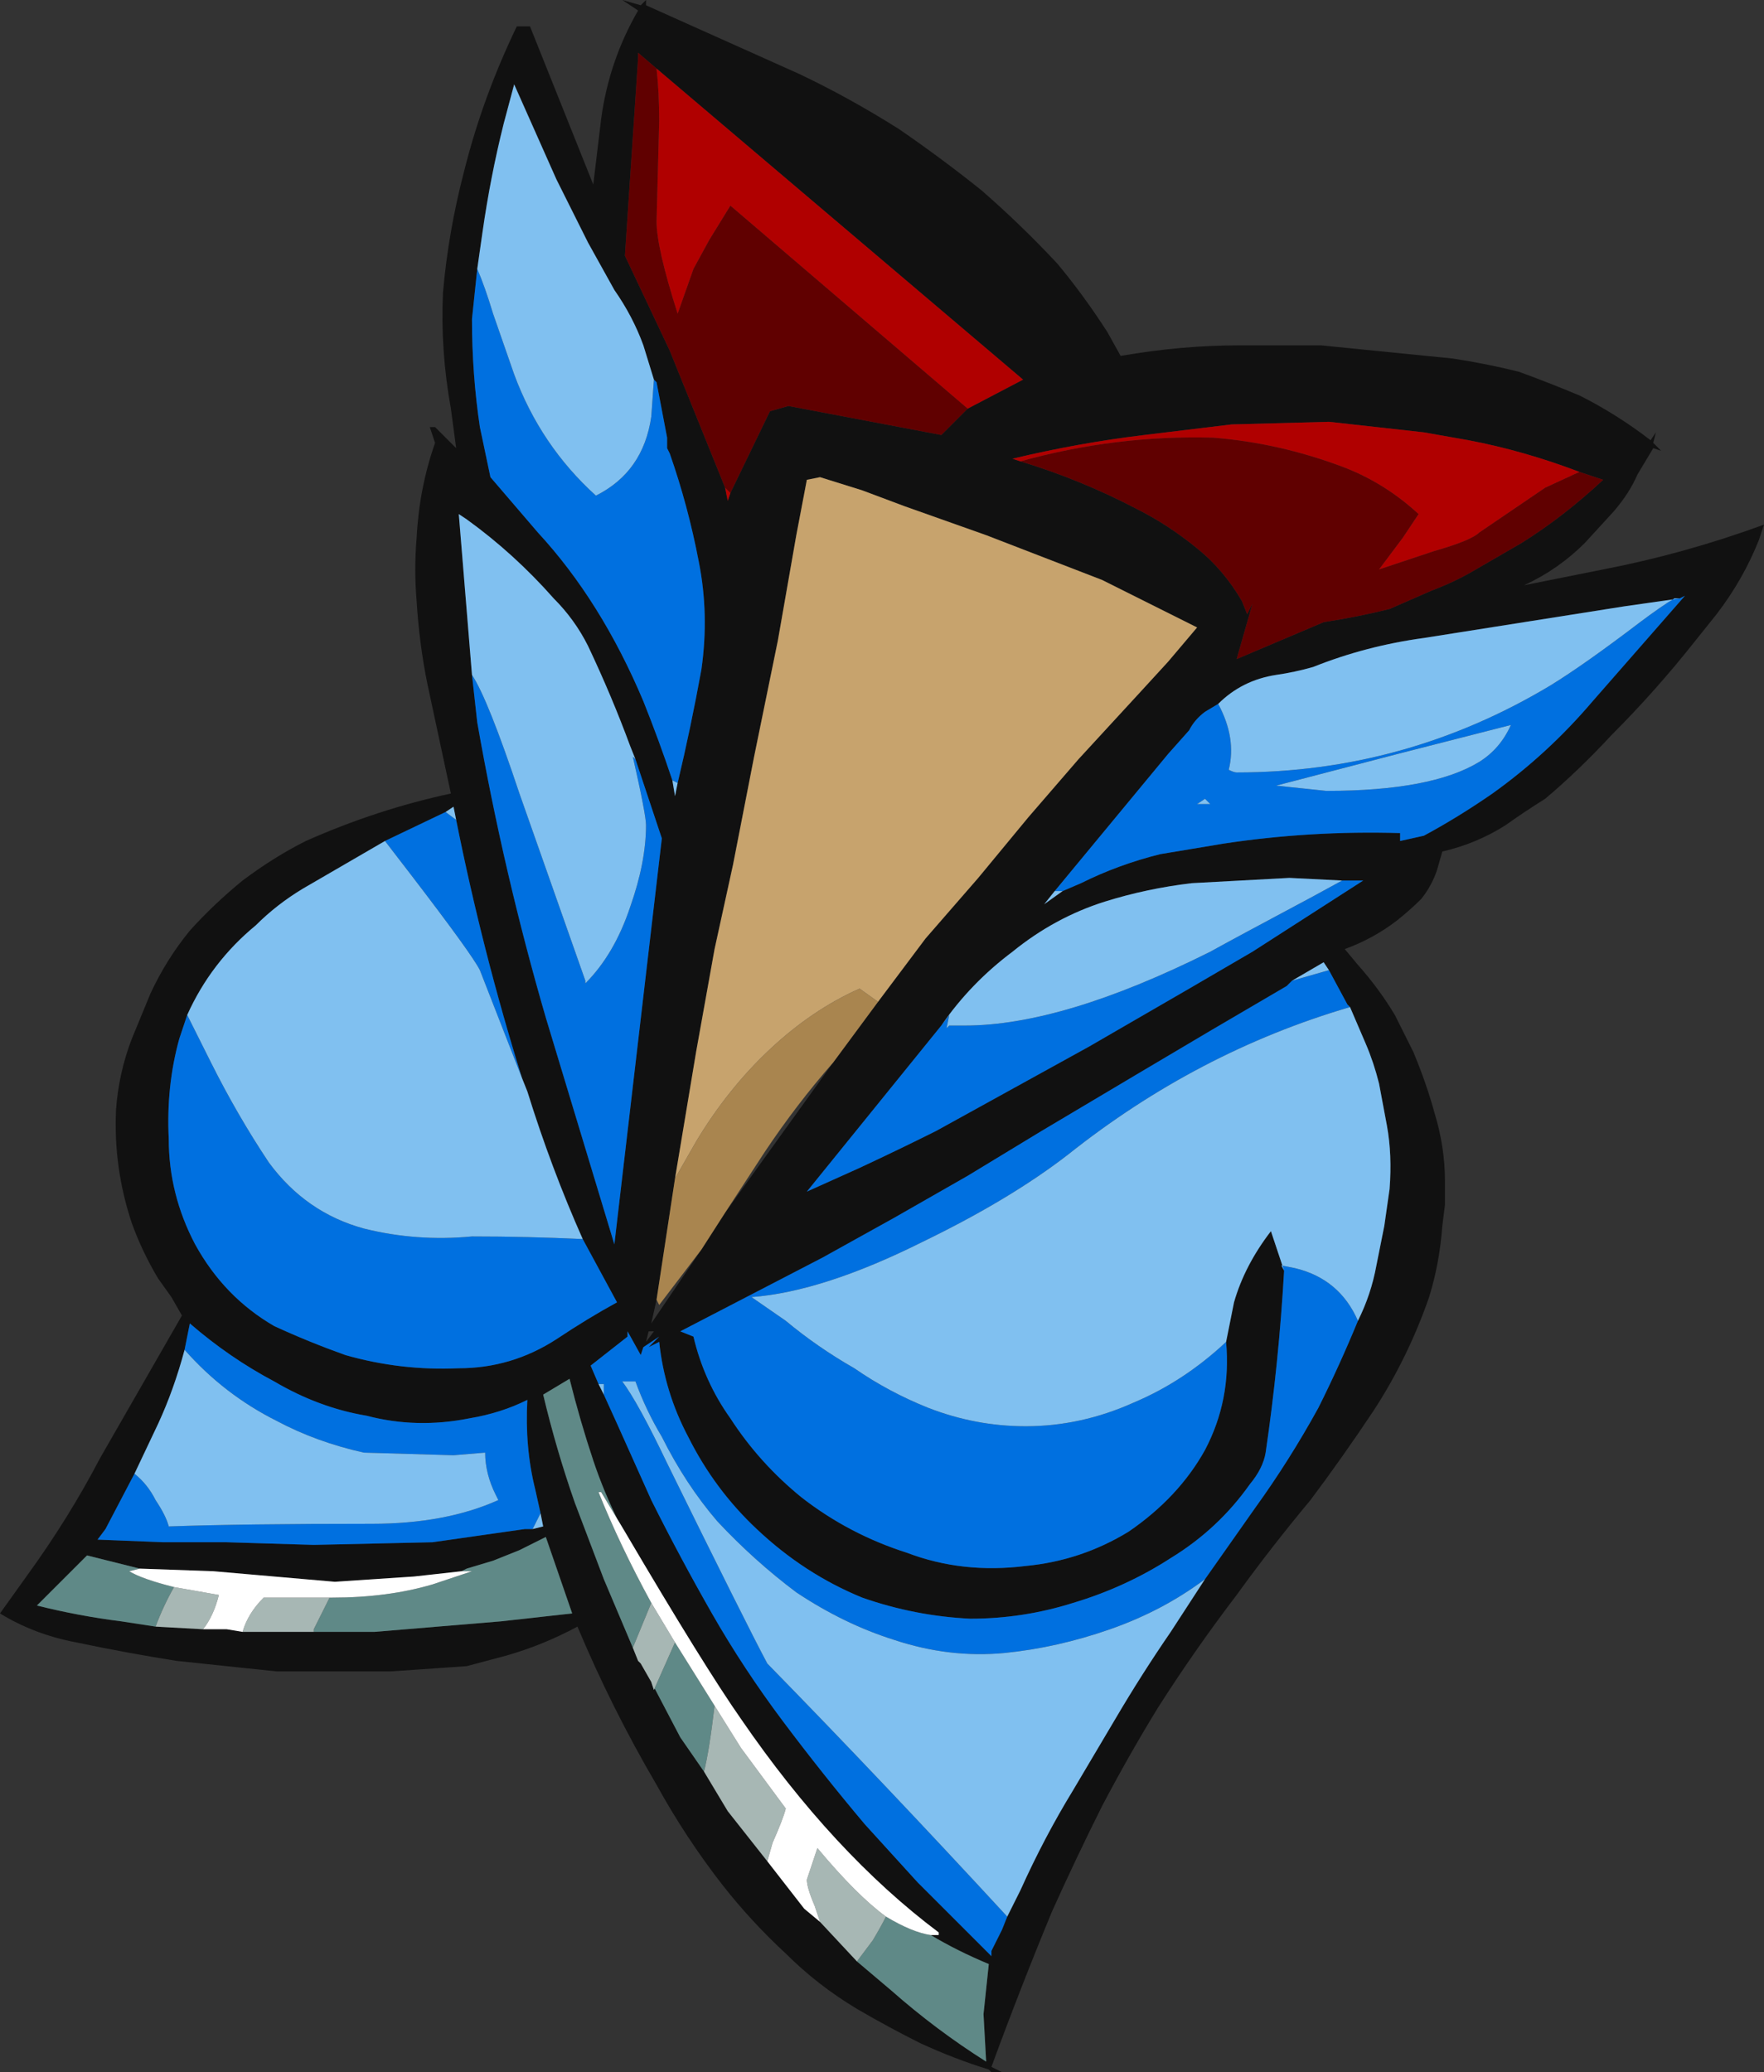 <?xml version="1.0" encoding="UTF-8" standalone="no"?>
<svg xmlns:ffdec="https://www.free-decompiler.com/flash" xmlns:xlink="http://www.w3.org/1999/xlink" ffdec:objectType="shape" height="39.3px" width="33.45px" xmlns="http://www.w3.org/2000/svg">
  <rect width="100%" height="100%" fill="#333333" stroke="none"/>
  <g transform="matrix(1.0, 0.0, 0.0, 1.0, 18.6, 21.85)">
    <path d="M1.45 -16.85 Q1.95 -16.25 2.4 -15.55 L2.65 -15.1 Q3.8 -15.3 4.9 -15.3 L6.45 -15.3 8.95 -15.05 Q9.6 -14.95 10.2 -14.8 10.75 -14.6 11.35 -14.35 12.05 -14.0 12.7 -13.5 L12.8 -13.65 12.75 -13.45 12.9 -13.3 12.75 -13.35 12.45 -12.85 Q12.3 -12.5 12.0 -12.15 L11.45 -11.55 Q10.95 -11.05 10.3 -10.75 L11.8 -11.05 Q13.35 -11.35 14.85 -11.9 L14.75 -11.6 Q14.45 -10.85 13.95 -10.2 L13.55 -9.7 Q12.8 -8.75 11.95 -7.9 11.35 -7.25 10.7 -6.7 10.3 -6.45 9.95 -6.2 9.4 -5.85 8.75 -5.7 L8.65 -5.35 Q8.55 -5.05 8.35 -4.8 8.15 -4.6 7.9 -4.4 7.45 -4.05 6.9 -3.85 L7.15 -3.55 Q7.55 -3.1 7.85 -2.6 L8.2 -1.9 Q8.45 -1.3 8.6 -0.75 8.8 -0.1 8.8 0.55 L8.8 1.0 8.75 1.4 Q8.7 2.1 8.5 2.75 8.1 3.9 7.45 4.9 6.85 5.8 6.25 6.6 5.5 7.5 4.85 8.4 4.05 9.45 3.35 10.55 2.8 11.45 2.3 12.4 1.8 13.4 1.35 14.4 0.75 15.85 0.2 17.35 L0.4 17.45 0.2 17.45 0.15 17.4 Q-0.5 17.2 -1.15 16.9 -1.75 16.6 -2.35 16.25 -3.1 15.8 -3.7 15.2 -4.35 14.6 -4.9 13.9 -5.6 13.0 -6.15 12.0 -7.0 10.55 -7.65 9.0 -8.3 9.35 -9.0 9.55 L-9.75 9.75 -11.2 9.85 -13.35 9.85 -15.25 9.65 Q-16.2 9.5 -17.15 9.3 -17.95 9.15 -18.6 8.75 L-18.1 8.05 Q-17.3 6.95 -16.7 5.8 L-15.15 3.1 -15.35 2.75 -15.6 2.4 Q-15.9 1.9 -16.1 1.35 -16.45 0.3 -16.4 -0.8 -16.35 -1.5 -16.1 -2.15 L-15.75 -3.0 Q-15.45 -3.65 -15.0 -4.2 -14.55 -4.7 -14.0 -5.15 -13.4 -5.6 -12.8 -5.9 -11.45 -6.5 -10.05 -6.8 L-10.5 -8.9 Q-10.65 -9.65 -10.7 -10.45 -10.75 -11.05 -10.7 -11.65 -10.65 -12.6 -10.35 -13.45 L-10.45 -13.75 -10.35 -13.75 -9.95 -13.35 -10.05 -14.1 Q-10.25 -15.2 -10.2 -16.3 -10.1 -17.45 -9.8 -18.6 -9.45 -20.0 -8.8 -21.35 L-8.55 -21.35 -7.35 -18.35 -7.2 -19.6 Q-7.05 -20.7 -6.5 -21.65 L-6.8 -21.85 -6.45 -21.75 -6.35 -21.85 -6.35 -21.75 -3.45 -20.45 Q-2.5 -20.0 -1.55 -19.4 -0.75 -18.85 0.0 -18.25 0.75 -17.6 1.45 -16.85 M11.35 -12.9 Q10.3 -13.3 9.25 -13.5 L8.4 -13.65 6.6 -13.85 4.75 -13.8 3.1 -13.6 Q1.85 -13.45 0.6 -13.15 L0.75 -13.1 Q1.9 -12.75 2.95 -12.2 3.55 -11.9 4.1 -11.45 4.6 -11.05 4.95 -10.45 L5.05 -10.2 5.15 -10.4 4.85 -9.35 6.5 -10.05 Q7.15 -10.15 7.75 -10.3 L8.55 -10.65 Q8.95 -10.8 9.3 -11.0 L10.25 -11.55 Q11.05 -12.05 11.8 -12.75 L11.35 -12.9 M13.25 -10.5 L12.2 -10.35 8.4 -9.75 Q7.3 -9.6 6.3 -9.2 5.95 -9.1 5.6 -9.05 4.95 -8.95 4.5 -8.5 L4.25 -8.35 Q4.05 -8.2 3.95 -8.0 L3.55 -7.55 1.4 -4.95 1.2 -4.7 1.55 -4.95 1.9 -5.1 Q2.6 -5.45 3.4 -5.65 L4.6 -5.85 Q6.25 -6.1 7.95 -6.05 L7.95 -5.9 8.4 -6.0 Q9.05 -6.35 9.7 -6.8 10.75 -7.55 11.6 -8.55 L13.35 -10.55 13.25 -10.5 M-1.95 -2.85 L-1.05 -4.05 -0.05 -5.2 0.9 -6.35 1.85 -7.45 3.0 -8.7 3.55 -9.3 4.1 -9.95 2.3 -10.85 0.1 -11.7 -1.45 -12.25 -2.25 -12.55 -3.05 -12.8 -3.3 -12.75 -3.5 -11.7 -3.85 -9.7 -4.3 -7.5 -4.7 -5.45 -5.05 -3.85 -5.4 -1.9 -5.8 0.5 -6.15 2.8 -6.25 3.25 -5.3 1.85 -4.85 1.15 -2.8 -1.7 -1.95 -2.85 M6.85 -5.15 L5.85 -5.2 4.0 -5.1 Q3.15 -5.0 2.35 -4.75 1.4 -4.45 0.6 -3.8 -0.2 -3.2 -0.75 -2.4 L-3.3 0.75 -2.3 0.3 Q-1.55 -0.05 -0.85 -0.4 L2.05 -2.0 3.95 -3.1 5.15 -3.8 7.25 -5.15 6.85 -5.15 M5.9 -3.25 L5.8 -3.15 4.35 -2.3 3.0 -1.5 1.15 -0.4 -0.25 0.45 -1.65 1.25 -3.0 2.0 -5.7 3.4 -5.45 3.5 Q-5.25 4.35 -4.75 5.05 -4.2 5.9 -3.4 6.55 -2.5 7.25 -1.4 7.6 -0.35 8.0 0.85 7.85 1.9 7.75 2.8 7.2 3.75 6.55 4.25 5.65 4.75 4.7 4.65 3.6 L4.8 2.85 Q5.0 2.15 5.5 1.5 L5.75 2.25 Q5.65 4.0 5.4 5.7 5.35 6.0 5.1 6.3 4.5 7.15 3.6 7.7 2.75 8.25 1.75 8.55 0.8 8.85 -0.2 8.85 -1.25 8.8 -2.25 8.45 -3.35 8.0 -4.25 7.15 -5.05 6.4 -5.55 5.4 -6.0 4.55 -6.1 3.6 L-6.3 3.7 -6.1 3.5 -6.4 3.7 -6.45 3.85 -6.7 3.4 -6.7 3.5 -7.4 4.05 -7.25 4.4 -7.15 4.6 -6.9 5.15 -6.25 6.6 Q-5.7 7.7 -5.1 8.75 -4.5 9.8 -3.75 10.8 -3.0 11.8 -2.2 12.75 L-1.2 13.85 0.2 15.25 0.2 15.15 0.4 14.75 0.5 14.5 0.75 14.0 Q1.2 13.0 1.75 12.1 L2.55 10.75 Q3.05 9.9 3.6 9.1 L4.25 8.1 5.2 6.75 Q5.85 5.85 6.4 4.85 6.8 4.05 7.15 3.2 7.4 2.7 7.5 2.15 L7.65 1.4 7.75 0.7 Q7.8 0.05 7.7 -0.5 L7.55 -1.3 Q7.45 -1.7 7.3 -2.05 L7.0 -2.75 6.95 -2.8 6.6 -3.45 6.5 -3.6 5.9 -3.25 M-6.5 -20.85 L-6.5 -20.75 -6.75 -17.0 -5.9 -15.2 -4.85 -12.6 -4.8 -12.35 -4.75 -12.5 -4.0 -14.05 -3.65 -14.15 -0.75 -13.6 -0.25 -14.1 0.8 -14.65 -6.15 -20.55 -6.5 -20.85 M-6.2 -14.65 L-6.4 -15.3 Q-6.6 -15.85 -6.95 -16.35 L-7.45 -17.25 -8.05 -18.45 -8.85 -20.25 -9.05 -19.5 Q-9.3 -18.5 -9.45 -17.45 L-9.55 -16.75 -9.65 -15.8 Q-9.65 -14.75 -9.5 -13.75 L-9.3 -12.8 -8.4 -11.75 Q-7.8 -11.1 -7.3 -10.3 -6.8 -9.5 -6.4 -8.55 -6.1 -7.8 -5.85 -7.05 L-5.8 -6.75 -5.75 -7.0 Q-5.5 -8.05 -5.3 -9.15 -5.15 -10.2 -5.35 -11.2 -5.55 -12.25 -5.9 -13.25 L-5.95 -13.35 -5.95 -13.55 -6.15 -14.6 -6.2 -14.65 M-11.3 -5.9 L-12.85 -5.0 Q-13.35 -4.7 -13.75 -4.3 -14.6 -3.6 -15.05 -2.6 L-15.2 -2.15 Q-15.45 -1.25 -15.4 -0.25 -15.4 0.8 -14.9 1.75 -14.35 2.75 -13.4 3.3 -12.75 3.6 -12.05 3.85 -11.0 4.15 -9.9 4.1 -8.9 4.1 -8.05 3.55 -7.45 3.15 -6.9 2.85 L-7.55 1.65 Q-8.15 0.3 -8.6 -1.15 L-8.7 -1.4 Q-9.45 -3.8 -9.95 -6.3 L-10.0 -6.55 -10.15 -6.45 -11.3 -5.9 M-6.55 -7.45 L-6.65 -7.7 Q-7.0 -8.65 -7.45 -9.6 -7.7 -10.1 -8.1 -10.5 -8.85 -11.35 -9.75 -12.0 L-9.9 -12.1 -9.65 -9.05 -9.55 -8.15 Q-9.05 -5.3 -8.25 -2.55 L-6.95 1.75 -6.05 -5.95 -6.55 -7.45 M-6.2 3.4 L-6.3 3.4 -6.35 3.6 -6.2 3.4 M-16.05 6.1 L-16.6 7.15 -16.75 7.35 -15.5 7.4 -14.3 7.4 -12.65 7.45 -10.4 7.4 -8.65 7.15 -8.5 7.15 -8.3 7.1 -8.35 6.85 -8.45 6.4 Q-8.65 5.6 -8.6 4.7 -9.1 4.95 -9.7 5.05 -10.7 5.25 -11.65 5.0 -12.55 4.85 -13.4 4.35 -14.25 3.9 -15.0 3.25 L-15.1 3.75 Q-15.3 4.5 -15.6 5.15 L-16.05 6.1 M-6.75 7.2 L-6.85 7.05 Q-7.15 6.45 -7.35 5.85 -7.6 5.1 -7.8 4.3 L-8.3 4.6 Q-8.05 5.65 -7.7 6.65 L-7.15 8.1 -6.6 9.4 -6.5 9.65 -6.45 9.7 -6.25 10.05 -5.7 11.1 -5.25 11.75 -4.8 12.5 -4.05 13.45 -3.35 14.35 -3.05 14.6 -2.35 15.35 -1.7 15.9 Q-0.85 16.65 0.1 17.25 L0.05 16.35 0.15 15.4 Q-0.45 15.15 -0.95 14.85 L-0.8 14.85 -0.8 14.8 Q-2.8 13.3 -4.55 10.75 -5.25 9.75 -6.75 7.2 M-12.65 9.1 L-11.5 9.1 -9.1 8.9 -7.75 8.75 -8.25 7.3 -8.75 7.55 -9.25 7.75 -9.75 7.9 -9.85 7.95 -10.75 8.05 -12.25 8.15 -14.55 7.95 -15.95 7.9 -16.95 7.65 -17.9 8.6 Q-17.1 8.8 -16.3 8.9 L-15.65 9.0 -14.75 9.05 -14.3 9.05 -14.0 9.1 -12.65 9.1" fill="#111111" fill-rule="evenodd" stroke="none"/>
    <path d="M13.25 -10.5 L13.35 -10.55 11.6 -8.55 Q10.75 -7.55 9.7 -6.8 9.05 -6.35 8.4 -6.0 L7.95 -5.9 7.95 -6.05 Q6.25 -6.1 4.6 -5.85 L3.4 -5.65 Q2.6 -5.45 1.9 -5.1 L1.55 -4.95 1.4 -4.95 3.55 -7.55 3.95 -8.0 Q4.05 -8.2 4.25 -8.35 L4.5 -8.5 Q4.85 -7.85 4.7 -7.25 4.8 -7.2 4.85 -7.2 8.05 -7.2 10.8 -8.85 11.45 -9.25 12.5 -10.05 12.9 -10.35 13.15 -10.5 L13.25 -10.5 M10.05 -8.1 L7.9 -7.55 5.6 -6.95 6.55 -6.85 Q8.55 -6.85 9.45 -7.4 9.85 -7.65 10.05 -8.1 M4.25 -6.7 L4.1 -6.6 4.35 -6.6 4.25 -6.7 M6.85 -5.15 L7.25 -5.15 5.15 -3.8 3.95 -3.1 2.05 -2.0 -0.85 -0.4 Q-1.55 -0.05 -2.3 0.3 L-3.3 0.75 -0.75 -2.4 -0.6 -2.6 -0.65 -2.35 -0.6 -2.4 -0.3 -2.4 Q1.55 -2.4 4.35 -3.8 4.8 -4.05 6.3 -4.85 L6.85 -5.15 M4.65 3.6 Q4.75 4.7 4.25 5.65 3.75 6.55 2.8 7.2 1.9 7.75 0.85 7.85 -0.35 8.0 -1.4 7.6 -2.5 7.25 -3.4 6.55 -4.2 5.9 -4.75 5.05 -5.25 4.35 -5.45 3.5 L-5.7 3.4 -3.0 2.0 -1.65 1.25 -0.25 0.45 1.15 -0.4 3.0 -1.5 4.35 -2.3 5.8 -3.15 5.9 -3.25 6.6 -3.45 6.95 -2.8 7.0 -2.75 Q4.1 -1.9 1.65 0.05 0.55 0.9 -1.1 1.7 -3.0 2.65 -4.35 2.75 L-3.7 3.2 Q-3.1 3.7 -2.4 4.1 -1.75 4.55 -1.0 4.85 -0.1 5.2 0.85 5.2 1.9 5.2 2.9 4.75 3.85 4.35 4.65 3.6 M7.15 3.2 Q6.8 4.05 6.4 4.85 5.85 5.85 5.2 6.75 L4.25 8.1 Q3.45 8.7 2.45 9.05 1.45 9.4 0.45 9.5 -0.6 9.6 -1.65 9.25 -2.6 8.95 -3.5 8.35 -4.3 7.75 -5.0 7.0 -5.6 6.3 -6.05 5.4 -6.35 4.9 -6.55 4.35 L-6.8 4.35 Q-6.5 4.75 -5.95 5.9 -4.45 8.95 -4.05 9.7 -1.85 11.95 0.5 14.5 L0.4 14.75 0.2 15.15 0.2 15.25 -1.2 13.85 -2.2 12.75 Q-3.0 11.8 -3.75 10.8 -4.5 9.8 -5.1 8.75 -5.7 7.7 -6.25 6.6 L-6.9 5.15 -7.15 4.6 -7.15 4.4 -7.25 4.4 -7.4 4.05 -6.7 3.5 -6.7 3.4 -6.45 3.85 -6.4 3.7 -6.1 3.5 -6.3 3.7 -6.1 3.6 Q-6.0 4.55 -5.55 5.4 -5.05 6.4 -4.25 7.15 -3.35 8.0 -2.25 8.45 -1.25 8.8 -0.2 8.85 0.8 8.85 1.75 8.55 2.75 8.25 3.6 7.7 4.5 7.15 5.1 6.3 5.35 6.0 5.4 5.7 5.65 4.0 5.75 2.25 L5.7 2.15 5.95 2.2 Q6.8 2.4 7.15 3.2 M-6.2 -14.65 L-6.15 -14.6 -5.95 -13.55 -5.95 -13.35 -5.9 -13.25 Q-5.55 -12.25 -5.35 -11.2 -5.15 -10.2 -5.3 -9.15 -5.5 -8.05 -5.75 -7.0 L-5.85 -7.05 Q-6.1 -7.8 -6.4 -8.55 -6.8 -9.5 -7.3 -10.3 -7.8 -11.1 -8.4 -11.75 L-9.3 -12.8 -9.5 -13.75 Q-9.65 -14.75 -9.65 -15.8 L-9.55 -16.75 Q-9.4 -16.4 -9.25 -15.9 L-8.85 -14.75 Q-8.35 -13.4 -7.3 -12.45 -6.4 -12.9 -6.25 -13.95 L-6.2 -14.65 M-11.3 -5.9 L-10.15 -6.45 -9.95 -6.3 Q-9.45 -3.8 -8.7 -1.4 L-8.6 -1.15 -8.7 -1.4 -9.5 -3.45 Q-9.65 -3.75 -10.8 -5.25 L-11.3 -5.9 M-7.55 1.65 L-6.9 2.85 Q-7.45 3.15 -8.05 3.55 -8.9 4.1 -9.9 4.1 -11.0 4.15 -12.05 3.85 -12.75 3.6 -13.4 3.3 -14.35 2.75 -14.9 1.75 -15.4 0.8 -15.4 -0.25 -15.45 -1.25 -15.2 -2.15 L-15.05 -2.6 -14.6 -1.7 Q-14.1 -0.7 -13.5 0.2 -12.8 1.15 -11.7 1.45 -10.7 1.7 -9.65 1.6 -8.6 1.6 -7.55 1.65 M-6.55 -7.45 L-6.05 -5.95 -6.95 1.75 -8.25 -2.55 Q-9.05 -5.3 -9.55 -8.15 L-9.65 -9.05 Q-9.35 -8.6 -8.75 -6.8 L-7.5 -3.25 -7.5 -3.2 Q-6.95 -3.75 -6.65 -4.65 -6.35 -5.5 -6.35 -6.2 -6.35 -6.4 -6.6 -7.5 L-6.55 -7.45 M-7.35 -1.95 L-7.35 -1.95 M-16.05 6.1 Q-15.8 6.3 -15.65 6.6 -15.45 6.9 -15.4 7.1 -14.0 7.05 -11.55 7.05 -10.15 7.05 -9.15 6.6 L-9.2 6.5 Q-9.4 6.1 -9.4 5.7 L-10.0 5.75 -11.7 5.7 Q-12.6 5.5 -13.35 5.1 -14.35 4.6 -15.1 3.75 L-15.0 3.25 Q-14.25 3.9 -13.4 4.35 -12.55 4.85 -11.65 5.0 -10.7 5.25 -9.7 5.05 -9.1 4.95 -8.6 4.7 -8.65 5.6 -8.45 6.4 L-8.35 6.85 -8.5 7.15 -8.65 7.15 -10.4 7.4 -12.65 7.45 -14.3 7.4 -15.5 7.4 -16.75 7.35 -16.6 7.15 -16.05 6.1" fill="#0070e0" fill-rule="evenodd" stroke="none"/>
    <path d="M4.5 -8.5 Q4.95 -8.95 5.6 -9.05 5.95 -9.1 6.3 -9.2 7.3 -9.6 8.4 -9.75 L12.2 -10.35 13.25 -10.5 13.15 -10.5 Q12.9 -10.35 12.5 -10.05 11.45 -9.25 10.8 -8.85 8.05 -7.2 4.85 -7.2 4.8 -7.2 4.7 -7.25 4.85 -7.85 4.5 -8.5 M1.55 -4.95 L1.2 -4.7 1.4 -4.95 1.55 -4.95 M10.05 -8.1 Q9.85 -7.65 9.45 -7.4 8.55 -6.85 6.55 -6.85 L5.6 -6.95 7.9 -7.55 10.05 -8.1 M4.25 -6.7 L4.35 -6.6 4.1 -6.6 4.25 -6.7 M-0.75 -2.4 Q-0.2 -3.2 0.6 -3.8 1.4 -4.45 2.35 -4.75 3.15 -5.0 4.0 -5.1 L5.85 -5.2 6.85 -5.15 6.3 -4.85 Q4.8 -4.05 4.35 -3.8 1.55 -2.4 -0.3 -2.4 L-0.6 -2.4 -0.65 -2.35 -0.6 -2.6 -0.75 -2.4 M5.9 -3.25 L6.5 -3.6 6.6 -3.45 5.9 -3.25 M7.0 -2.75 L7.3 -2.05 Q7.45 -1.7 7.55 -1.3 L7.7 -0.5 Q7.8 0.05 7.75 0.7 L7.65 1.4 7.5 2.15 Q7.4 2.7 7.15 3.2 6.8 2.4 5.95 2.2 L5.7 2.15 5.75 2.25 5.5 1.5 Q5.0 2.15 4.8 2.85 L4.65 3.6 Q3.85 4.35 2.9 4.75 1.9 5.2 0.85 5.2 -0.1 5.2 -1.0 4.85 -1.75 4.55 -2.4 4.1 -3.1 3.7 -3.7 3.2 L-4.35 2.75 Q-3.0 2.65 -1.1 1.7 0.55 0.9 1.65 0.05 4.1 -1.9 7.0 -2.75 M4.25 8.1 L3.6 9.1 Q3.05 9.9 2.55 10.75 L1.75 12.1 Q1.2 13.0 0.75 14.0 L0.5 14.5 Q-1.85 11.95 -4.05 9.7 -4.45 8.95 -5.95 5.9 -6.5 4.75 -6.8 4.35 L-6.55 4.35 Q-6.35 4.9 -6.05 5.4 -5.6 6.3 -5.0 7.0 -4.3 7.75 -3.5 8.35 -2.6 8.95 -1.65 9.25 -0.6 9.6 0.45 9.5 1.45 9.4 2.45 9.05 3.45 8.7 4.25 8.1 M-7.15 4.6 L-7.25 4.4 -7.15 4.4 -7.15 4.6 M-9.55 -16.75 L-9.45 -17.45 Q-9.3 -18.5 -9.05 -19.5 L-8.85 -20.25 -8.05 -18.45 -7.45 -17.25 -6.95 -16.35 Q-6.6 -15.85 -6.4 -15.3 L-6.2 -14.65 -6.25 -13.95 Q-6.4 -12.9 -7.3 -12.45 -8.35 -13.4 -8.85 -14.75 L-9.25 -15.9 Q-9.4 -16.4 -9.55 -16.75 M-5.75 -7.0 L-5.8 -6.75 -5.85 -7.05 -5.75 -7.0 M-15.05 -2.6 Q-14.6 -3.6 -13.75 -4.3 -13.35 -4.7 -12.85 -5.0 L-11.3 -5.9 -10.8 -5.25 Q-9.65 -3.75 -9.5 -3.45 L-8.7 -1.4 -8.6 -1.15 Q-8.15 0.3 -7.55 1.65 -8.6 1.6 -9.65 1.6 -10.7 1.7 -11.7 1.45 -12.8 1.15 -13.5 0.2 -14.1 -0.7 -14.6 -1.7 L-15.05 -2.6 M-10.15 -6.45 L-10.0 -6.55 -9.95 -6.3 -10.15 -6.45 M-9.65 -9.05 L-9.9 -12.1 -9.75 -12.0 Q-8.85 -11.35 -8.1 -10.5 -7.7 -10.1 -7.45 -9.6 -7.0 -8.65 -6.65 -7.7 L-6.55 -7.45 -6.6 -7.5 Q-6.35 -6.4 -6.35 -6.2 -6.35 -5.5 -6.65 -4.65 -6.95 -3.75 -7.5 -3.2 L-7.5 -3.25 -8.75 -6.8 Q-9.35 -8.6 -9.65 -9.05 M-7.35 -1.95 L-7.35 -1.95 M-15.1 3.75 Q-14.35 4.6 -13.35 5.1 -12.6 5.5 -11.7 5.7 L-10.0 5.75 -9.4 5.7 Q-9.4 6.1 -9.2 6.5 L-9.15 6.6 Q-10.15 7.05 -11.55 7.05 -14.0 7.05 -15.4 7.1 -15.45 6.9 -15.65 6.6 -15.8 6.3 -16.05 6.1 L-15.6 5.15 Q-15.3 4.5 -15.1 3.75 M-8.5 7.15 L-8.35 6.85 -8.3 7.1 -8.5 7.15" fill="#80c0f0" fill-rule="evenodd" stroke="none"/>
    <path d="M0.75 -13.1 Q2.55 -13.6 4.4 -13.55 5.65 -13.45 6.85 -13.0 7.65 -12.7 8.3 -12.1 L8.0 -11.65 7.55 -11.05 8.6 -11.4 Q9.3 -11.6 9.45 -11.75 L10.7 -12.6 11.35 -12.9 11.8 -12.75 Q11.05 -12.05 10.25 -11.55 L9.3 -11.0 Q8.95 -10.8 8.55 -10.65 L7.75 -10.3 Q7.15 -10.15 6.5 -10.05 L4.85 -9.35 5.15 -10.4 5.05 -10.2 4.95 -10.45 Q4.6 -11.05 4.1 -11.45 3.55 -11.9 2.95 -12.2 1.9 -12.75 0.75 -13.1 M-6.5 -20.85 L-6.15 -20.55 Q-6.1 -20.1 -6.1 -19.55 L-6.15 -17.65 Q-6.15 -17.15 -5.75 -15.9 L-5.45 -16.75 -5.15 -17.3 -4.75 -17.95 -0.25 -14.1 -0.75 -13.6 -3.65 -14.15 -4.0 -14.05 -4.75 -12.5 -4.85 -12.6 -5.9 -15.2 -6.75 -17.0 -6.5 -20.75 -6.5 -20.85" fill="#600000" fill-rule="evenodd" stroke="none"/>
    <path d="M0.75 -13.1 L0.6 -13.15 Q1.85 -13.45 3.1 -13.6 L4.75 -13.8 6.6 -13.85 8.4 -13.65 9.25 -13.5 Q10.3 -13.3 11.35 -12.9 L10.7 -12.6 9.45 -11.75 Q9.3 -11.6 8.6 -11.4 L7.55 -11.05 8.0 -11.65 8.3 -12.1 Q7.65 -12.7 6.85 -13.0 5.65 -13.45 4.4 -13.55 2.55 -13.6 0.75 -13.1 M-6.5 -20.75 L-6.5 -20.85 -6.5 -20.75 M-6.15 -20.55 L0.8 -14.65 -0.25 -14.1 -4.75 -17.95 -5.15 -17.3 -5.45 -16.75 -5.75 -15.9 Q-6.15 -17.15 -6.15 -17.65 L-6.1 -19.55 Q-6.1 -20.1 -6.15 -20.55 M-4.75 -12.5 L-4.8 -12.35 -4.85 -12.6 -4.75 -12.5" fill="#b00000" fill-rule="evenodd" stroke="none"/>
    <path d="M-1.95 -2.85 L-2.8 -1.7 Q-3.5 -0.9 -4.1 0.0 L-4.85 1.15 -5.3 1.85 -6.1 2.9 -6.15 2.8 -5.8 0.5 -5.4 -0.2 Q-4.8 -1.2 -4.0 -1.95 -3.2 -2.7 -2.3 -3.1 L-1.95 -2.85" fill="#a9854f" fill-rule="evenodd" stroke="none"/>
    <path d="M-5.8 0.5 L-5.4 -1.9 -5.05 -3.85 -4.7 -5.45 -4.3 -7.5 -3.85 -9.7 -3.5 -11.7 -3.3 -12.75 -3.05 -12.8 -2.25 -12.55 -1.45 -12.25 0.1 -11.7 2.3 -10.85 4.1 -9.95 3.55 -9.3 3.0 -8.7 1.85 -7.45 0.9 -6.35 -0.05 -5.2 -1.05 -4.05 -1.95 -2.85 -2.3 -3.1 Q-3.2 -2.7 -4.0 -1.95 -4.8 -1.2 -5.4 -0.2 L-5.8 0.5" fill="#c7a36d" fill-rule="evenodd" stroke="none"/>
    <path d="M-6.6 9.4 L-7.15 8.1 -7.7 6.65 Q-8.05 5.65 -8.3 4.6 L-7.8 4.3 Q-7.6 5.1 -7.35 5.85 -7.15 6.45 -6.85 7.05 L-6.75 7.2 -7.2 6.45 -7.25 6.45 Q-6.85 7.45 -6.25 8.55 L-6.6 9.4 M-0.95 14.85 Q-0.45 15.15 0.15 15.4 L0.05 16.35 0.1 17.25 Q-0.85 16.65 -1.7 15.9 L-2.35 15.35 -2.05 14.95 Q-1.9 14.7 -1.8 14.5 -1.3 14.8 -0.95 14.85 M-5.25 11.75 L-5.7 11.1 -6.25 10.05 -6.2 10.2 -5.8 9.3 -5.05 10.5 Q-5.15 11.35 -5.25 11.75 M-9.85 7.95 L-9.75 7.9 -9.25 7.75 -8.75 7.55 -8.25 7.3 -7.75 8.75 -9.1 8.9 -11.5 9.1 -12.65 9.1 -12.65 9.05 -12.35 8.45 -12.3 8.45 Q-11.25 8.45 -10.4 8.2 L-9.65 7.95 -9.85 7.95 M-15.65 9.0 L-16.3 8.9 Q-17.1 8.8 -17.9 8.6 L-16.95 7.65 -15.95 7.9 -16.15 7.95 Q-15.9 8.1 -15.3 8.25 -15.5 8.6 -15.65 9.0" fill="#5f8987" fill-rule="evenodd" stroke="none"/>
    <path d="M-2.35 15.35 L-3.05 14.6 -3.15 14.3 Q-3.3 13.95 -3.3 13.8 L-3.1 13.2 Q-2.35 14.1 -1.8 14.5 -1.9 14.7 -2.05 14.95 L-2.35 15.35 M-4.05 13.45 L-4.8 12.5 -5.25 11.75 Q-5.15 11.35 -5.05 10.5 L-4.55 11.3 -3.7 12.45 Q-3.75 12.65 -3.95 13.1 L-4.05 13.45 M-6.25 10.05 L-6.45 9.7 -6.5 9.65 -6.6 9.4 -6.25 8.55 -5.8 9.3 -6.2 10.2 -6.25 10.05 M-12.65 9.1 L-14.0 9.1 Q-13.9 8.75 -13.6 8.45 L-12.35 8.45 -12.65 9.05 -12.65 9.1 M-14.75 9.05 L-15.65 9.0 Q-15.5 8.6 -15.3 8.25 L-14.45 8.4 Q-14.55 8.8 -14.75 9.05" fill="#a7b7b4" fill-rule="evenodd" stroke="none"/>
    <path d="M-6.75 7.2 Q-5.25 9.75 -4.55 10.75 -2.8 13.3 -0.8 14.8 L-0.8 14.85 -0.95 14.85 Q-1.3 14.8 -1.8 14.5 -2.35 14.1 -3.1 13.2 L-3.3 13.8 Q-3.3 13.95 -3.15 14.3 L-3.05 14.6 -3.35 14.35 -4.05 13.45 -3.95 13.1 Q-3.75 12.65 -3.7 12.45 L-4.55 11.3 -5.05 10.5 -5.8 9.3 -6.25 8.55 Q-6.85 7.45 -7.25 6.45 L-7.2 6.45 -6.75 7.2 M-14.0 9.1 L-14.3 9.05 -14.75 9.05 Q-14.55 8.8 -14.45 8.4 L-15.3 8.25 Q-15.9 8.1 -16.15 7.95 L-15.95 7.9 -14.55 7.95 -12.25 8.15 -10.75 8.05 -9.85 7.95 -9.65 7.95 -10.4 8.2 Q-11.25 8.45 -12.3 8.45 L-12.35 8.45 -13.6 8.45 Q-13.9 8.75 -14.0 9.1" fill="#ffffff" fill-rule="evenodd" stroke="none"/>
  </g>
</svg>
